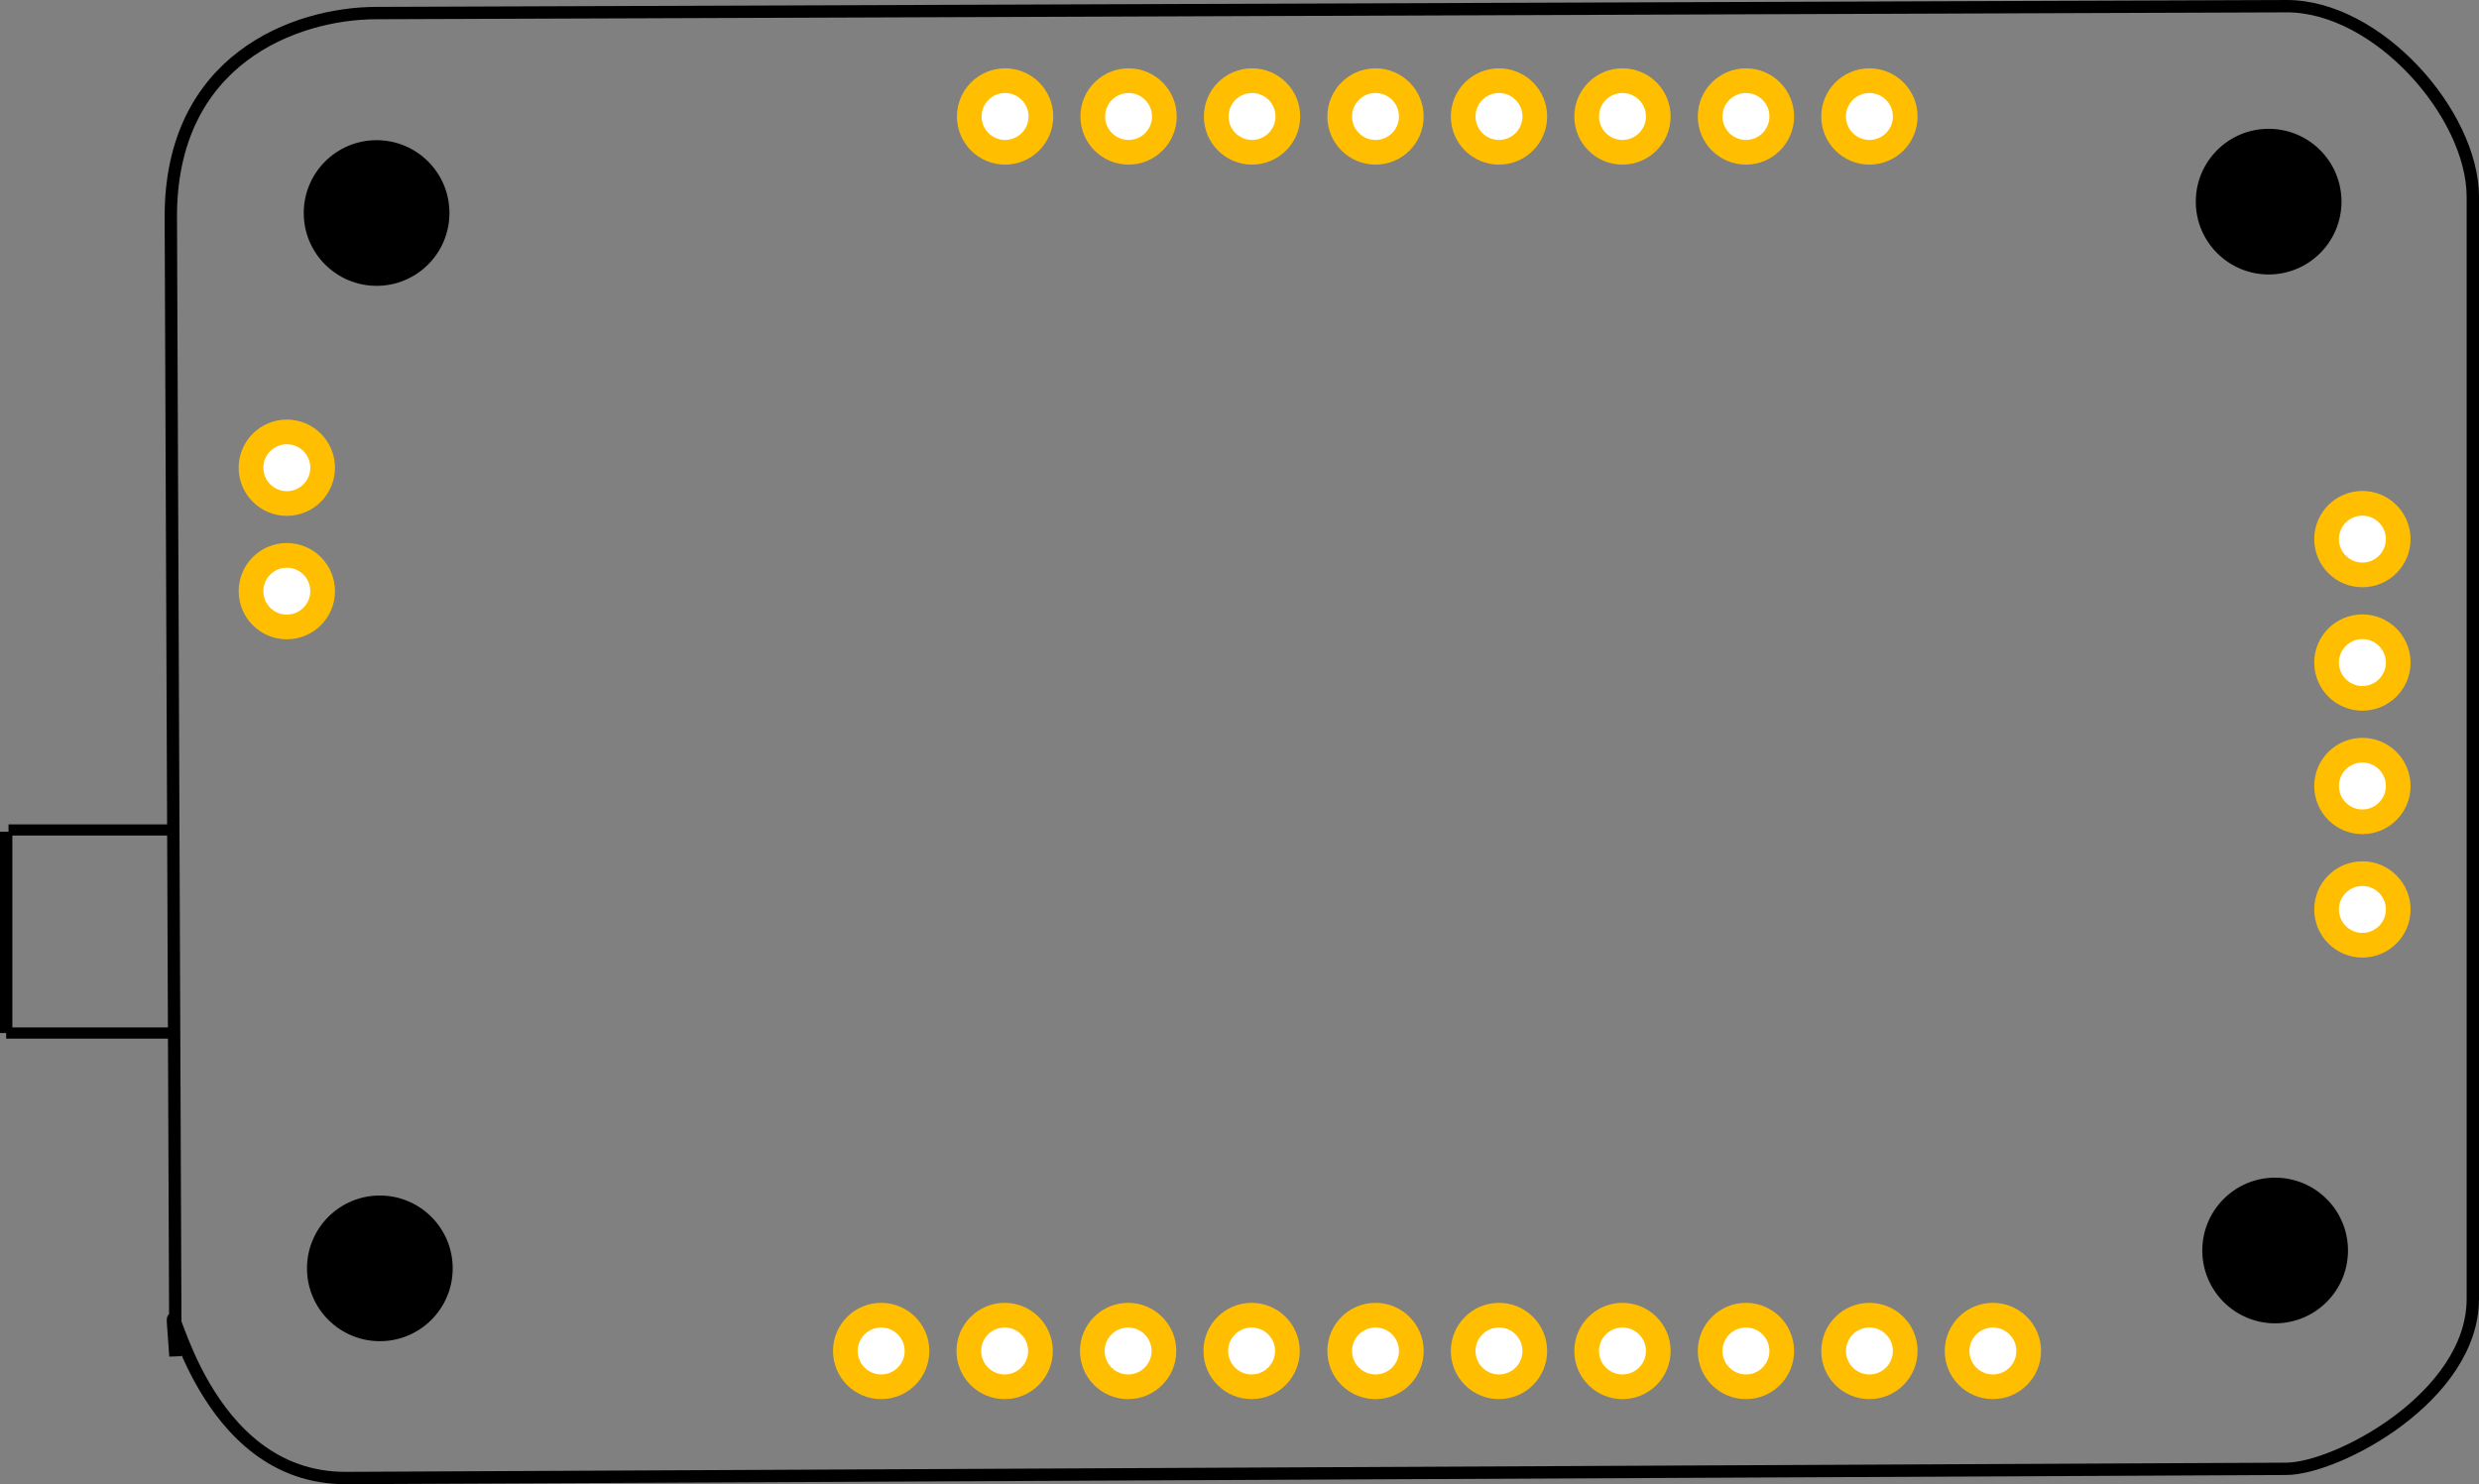 <?xml version='1.0' encoding='UTF-8' standalone='no'?>
<svg
  xmlns:dc="http://purl.org/dc/elements/1.1/"
  xmlns:cc="http://creativecommons.org/ns#"
  xmlns:rdf="http://www.w3.org/1999/02/22-rdf-syntax-ns#"
  xmlns:svg="http://www.w3.org/2000/svg"
  xmlns="http://www.w3.org/2000/svg"
  width="50.995mm"
  height="30.54mm"
  viewBox="0 0 2007.688 1202.355"
  version="1.1"
  id="svg8">
  <rect x="0" y="0" width="2007.688" height="1202.355" fill="#808080" stroke="none"/>
  <defs
    id="defs2">
  </defs>
  <g
    id="silkscreen">
    <path
      d="m 142.073,1098.64 -3.72,-922.387 C 137.836,48.123 238.851,10.82 304.452,10.584 L 1851.467,5.001 c 74.119,-0.394 151.221,87.532 151.221,154.512 v 892.623 c 0,79.134 -109.569,137.579 -151.221,137.776 l -1571.197,7.441 C 162.941,1197.904 137.886,1040.014 140.213,1072.597 Z"
      id="path5"
      fill="none"
      stroke="#000000"
      stroke-width="10"
    />
    <circle
      cy="1027.496"
      cx="307.63"
      id="circle6025"
      r="59"
      fill="#000000"
      stroke-width="0"
    />
    <circle
      id="circle6023"
      cx="1842.586"
      cy="1013.03"
      r="59"
      fill="#000000"
      stroke-width="0"
    />
    <circle
      cy="163.343"
      cx="1837.325"
      id="circle6021"
      r="59"
      fill="#000000"
      stroke-width="0"
    />
    <circle
      id="path6019"
      cx="304.999"
      cy="172.551"
      r="59"
      fill="#000000"
      stroke-width="0"
    />
    <line
      id="line46"
      x2="5"
      y1="836.863"
      y2="673.763"
      x1="5"
      fill="none"
      stroke="#000000"
      stroke-width="10"
    />
    <line
      x1="6.9"
      y2="672.354"
      y1="672.354"
      x2="140"
      id="line822"
      fill="none"
      stroke="#000000"
      stroke-width="9.034"
    />
    <line
      id="line824"
      x2="140"
      y1="836.863"
      y2="836.863"
      x1="5"
      fill="none"
      stroke="#000000"
      stroke-width="9.098"
    />
  </g>
  <g
    id="copper1">
    <g
      id="copper0">
      <circle
        r="29"
        cx="713.646"
        id="connector0pin"
        cy="1094.438"
        fill="#ffffff"
        stroke="#ffbf00"
        stroke-width="20"
      />
      <circle
        r="29"
        cx="813.646"
        id="connector1pin"
        cy="1094.438"
        fill="#ffffff"
        stroke="#ffbf00"
        stroke-width="20"
      />
      <circle
        r="29"
        cx="913.646"
        id="connector2pin"
        cy="1094.438"
        fill="#ffffff"
        stroke="#ffbf00"
        stroke-width="20"
      />
      <circle
        r="29"
        cx="1013.646"
        id="connector3pin"
        cy="1094.438"
        fill="#ffffff"
        stroke="#ffbf00"
        stroke-width="20"
      />
      <circle
        r="29"
        cx="1114"
        cy="1094.438"
        id="connector4pin"
        fill="#ffffff"
        stroke="#ffbf00"
        stroke-width="20"
      />
      <circle
        r="29"
        cx="1214"
        cy="1094.438"
        id="connector5pin"
        fill="#ffffff"
        stroke="#ffbf00"
        stroke-width="20"
      />
      <circle
        r="29"
        cx="1314.001"
        cy="1094.438"
        id="connector6pin"
        fill="#ffffff"
        stroke="#ffbf00"
        stroke-width="20"
      />
      <circle
        r="29"
        cx="1414.001"
        cy="1094.438"
        id="connector7pin"
        fill="#ffffff"
        stroke="#ffbf00"
        stroke-width="20"
      />
      <circle
        r="29"
        cx="1514.001"
        cy="1094.438"
        id="connector8pin"
        fill="#ffffff"
        stroke="#ffbf00"
        stroke-width="20"
      />
      <circle
        r="29"
        cx="1614.001"
        cy="1094.438"
        id="connector9pin"
        fill="#ffffff"
        stroke="#ffbf00"
        stroke-width="20"
      />
      <circle
        r="29"
        cx="1913.254"
        id="connector10pin"
        cy="736.733"
        fill="#ffffff"
        stroke="#ffbf00"
        stroke-width="20"
      />
      <circle
        r="29"
        cx="1913.254"
        id="connector11pin"
        cy="636.736"
        fill="#ffffff"
        stroke="#ffbf00"
        stroke-width="20"
      />
      <circle
        r="29"
        cx="1913.254"
        id="connector12pin"
        cy="536.734"
        fill="#ffffff"
        stroke="#ffbf00"
        stroke-width="20"
      />
      <circle
        r="29"
        cx="1913.254"
        id="connector13pin"
        cy="436.733"
        fill="#ffffff"
        stroke="#ffbf00"
        stroke-width="20"
      />
      <circle
        r="29"
        cy="94.354"
        cx="1514.001"
        id="connector14pin"
        fill="#ffffff"
        stroke="#ffbf00"
        stroke-width="20"
      />
      <circle
        r="29"
        cy="94.354"
        cx="1414.001"
        id="connector15pin"
        fill="#ffffff"
        stroke="#ffbf00"
        stroke-width="20"
      />
      <circle
        r="29"
        cy="94.354"
        cx="1314.001"
        id="connector16pin"
        fill="#ffffff"
        stroke="#ffbf00"
        stroke-width="20"
      />
      <circle
        cy="94.354"
        cx="1214"
        id="connector17pin"
        r="29"
        fill="#ffffff"
        stroke="#ffbf00"
        stroke-width="20"
      />
      <circle
        cy="94.354"
        cx="1114"
        id="connector18pin"
        r="29"
        fill="#ffffff"
        stroke="#ffbf00"
        stroke-width="20"
      />
      <circle
        cy="94.354"
        cx="1014"
        id="connector19pin"
        r="29"
        fill="#ffffff"
        stroke="#ffbf00"
        stroke-width="20"
      />
      <circle
        r="29"
        cy="94.354"
        cx="914"
        id="connector20pin"
        fill="#ffffff"
        stroke="#ffbf00"
        stroke-width="20"
      />
      <circle
        cy="94.354"
        cx="814"
        id="connector21pin"
        r="29"
        fill="#ffffff"
        stroke="#ffbf00"
        stroke-width="20"
      />
      <circle
        r="29"
        cx="232.299"
        cy="378.898"
        id="connector22pin"
        fill="#ffffff"
        stroke="#ffbf00"
        stroke-width="20"
      />
      <circle
        r="29"
        cx="232.299"
        cy="478.9"
        id="connector23pin"
        fill="#ffffff"
        stroke="#ffbf00"
        stroke-width="20"
      />
    </g>
  </g>
</svg>
